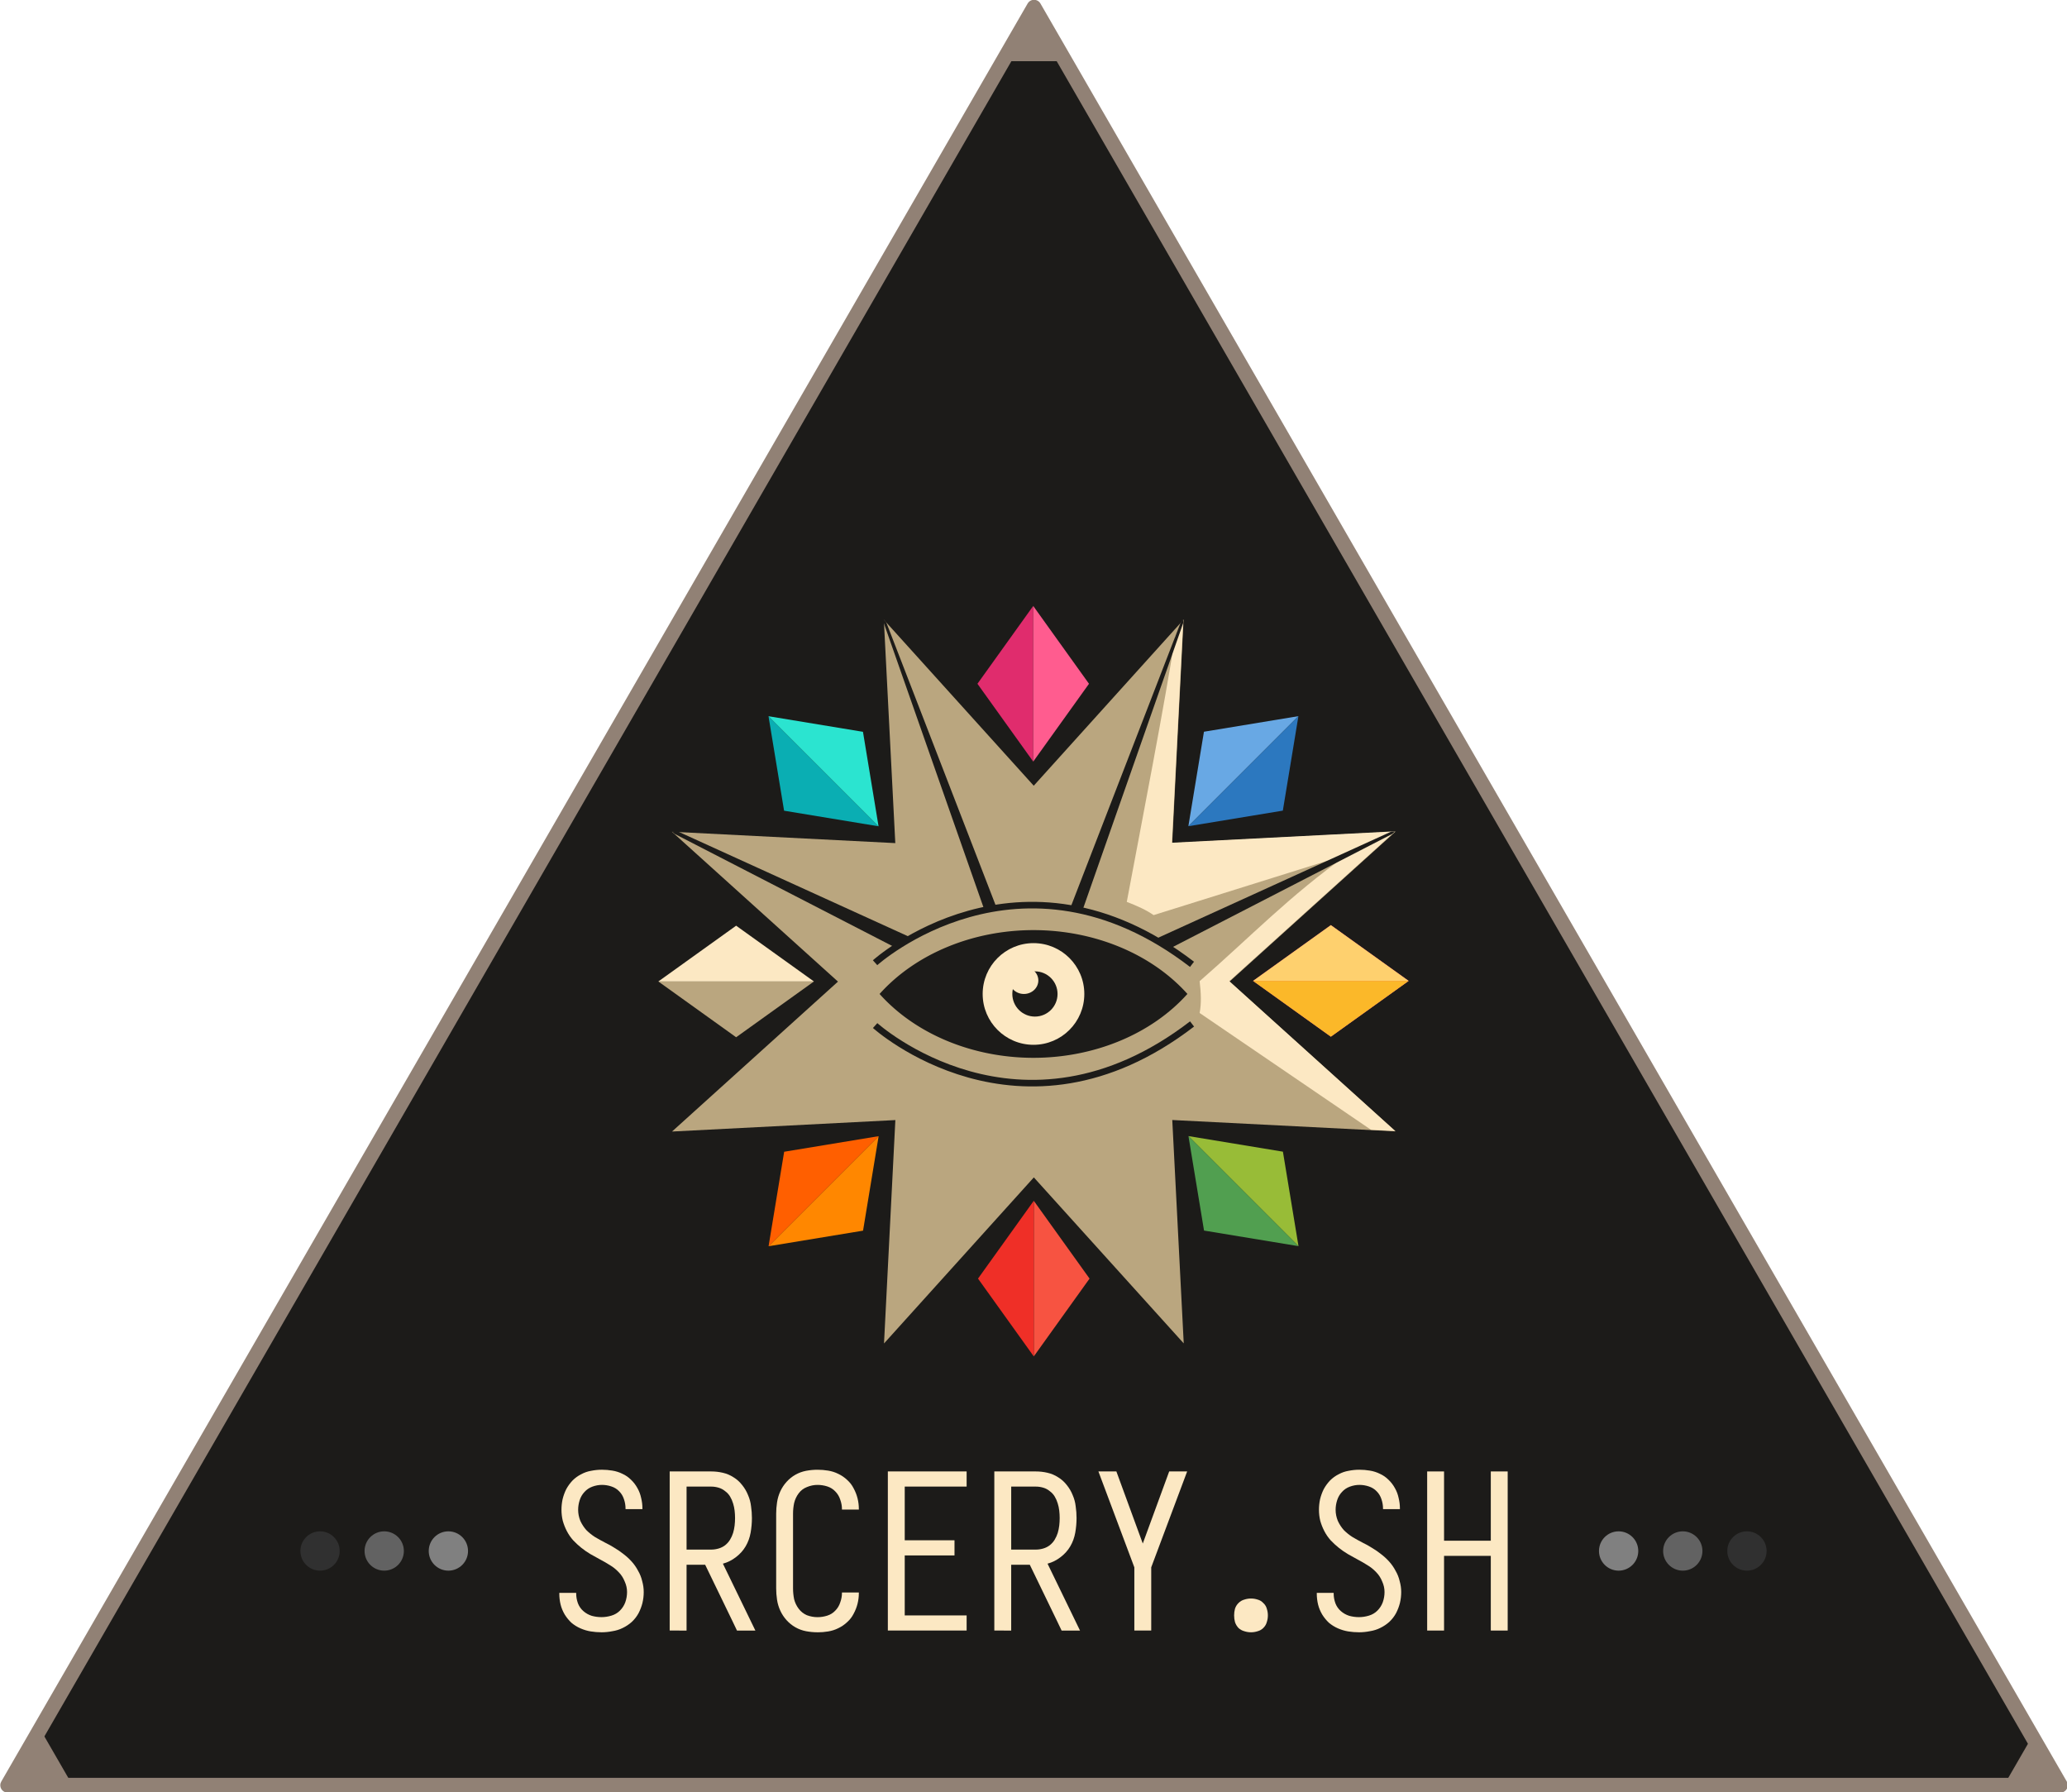 <svg height="546.361" viewBox="0 0 166.737 144.558" width="630.187" xmlns="http://www.w3.org/2000/svg"><g transform="translate(-48.291 -14.898)"><path d="m71.684 54.92 28.648-49.62 28.648-49.62 28.648 49.62 28.648 49.62-57.296-0z" fill="#1c1b19" stroke="#918175" stroke-linejoin="round" stroke-miterlimit="0" stroke-width=".824" transform="matrix(1.445 0 0 1.445 -54.673 79.52)"/><path d="m94.704 91.458-6.043-16.993-16.289 7.743 7.743-16.289-16.993-6.043 16.993-6.043-7.743-16.289 16.289 7.743 6.043-16.993 6.043 16.993 16.289-7.743-7.743 16.289 16.993 6.043-16.993 6.043 7.743 16.289-16.289-7.743z" fill="#baa67f" stroke-linejoin="round" stroke-width=".529" transform="matrix(.383 .924 -.924 .383 150.736 -16.377)"/><path d="m131.658 89.913a15.393 12.582 0 0 0 -12.415 5.15 15.393 12.582 0 0 0 12.415 5.15 15.393 12.582 0 0 0 12.417-5.153 15.393 12.582 0 0 0 -12.417-5.147z" fill="#1c1b19"/><circle cx="131.659" cy="95.063" fill="#fce8c3" r="4.1"/><circle cx="131.775" cy="95.063" fill="#1c1b19" r="1.824"/><ellipse cx="130.885" cy="93.972" fill="#fce8c3" rx="1.165" ry="1.091"/><path d="m118.885 97.611s11.678 10.538 25.565-.129" fill="none" stroke="#1c1b19" stroke-width=".529"/><path d="m143.745 64.855-.665 1.417c-.853 5.515-2.626 14.595-3.896 21.364.856.332 1.588.66 2.164 1.068l15.664-4.901c-4.716 3.351-7.833 6.642-11.951 10.229.119 1.002.143 1.805 0 2.565l13.822 9.42 1.954.1-13.387-12.085 13.387-12.086-18.012.92z" fill="#fce8c3"/><path d="m102.985 81.962-.306-.016.231.208 17.803 9.169 1.196-.745z" fill="#1c1b19"/><g fill="#baa67f"><circle cx="178.859" cy="139.988" fill="#808080" r="1.585"/><circle cx="184.035" cy="139.988" fill="#626262" r="1.585"/><circle cx="189.211" cy="139.988" fill="#303030" r="1.585"/></g><g fill="#baa67f"><circle cx="74.108" cy="139.988" fill="#303030" r="1.585"/><circle cx="79.284" cy="139.988" fill="#626262" r="1.585"/><circle cx="84.46" cy="139.988" fill="#808080" r="1.585"/></g><g fill="#fce8c3" stroke-width=".265" transform="translate(2.988 1.745)"><path d="m93.825 144.799q-.436 0-.873-.07-.419-.07-.821-.244-.402-.175-.733-.454-.314-.297-.541-.663-.227-.384-.332-.803-.105-.436-.105-.873v-.07h1.362v.052q0 .402.14.786.14.367.436.628.297.262.681.384.384.105.786.105.402 0 .803-.122.402-.122.681-.402.297-.297.436-.681.14-.402.14-.821 0-.436-.192-.855-.175-.436-.489-.751-.314-.332-.698-.559-.384-.244-.786-.454-.384-.209-.786-.436-.384-.227-.733-.506-.349-.279-.663-.611-.297-.332-.506-.733-.209-.402-.332-.838-.105-.436-.105-.89 0-.419.087-.838.105-.436.297-.821.209-.384.506-.698.314-.314.698-.506.384-.209.803-.279.436-.087.873-.087.419 0 .838.07.436.07.821.262.384.175.681.471.314.297.524.681.209.367.297.786.105.419.105.838v.07h-1.362v-.052q0-.367-.122-.733-.122-.384-.384-.646-.262-.279-.646-.402-.367-.122-.751-.122-.384 0-.768.14-.384.14-.646.436-.262.279-.384.663-.122.384-.122.768 0 .454.175.89.192.419.489.751.314.314.698.559.384.227.786.436.402.192.786.436.384.227.733.506.367.279.663.611.297.332.506.733.227.384.332.838.122.436.122.873 0 .454-.105.89-.105.419-.314.821-.209.384-.541.698-.332.297-.733.489-.384.192-.838.262-.436.087-.873.087z"/><path d="m99.324 144.659v-12.832h3.352q.471 0 .925.105.471.105.873.367.402.244.698.628.297.367.471.803.192.436.244.908.07.471.07.943 0 .594-.105 1.187-.105.594-.402 1.1-.297.506-.786.873-.471.367-1.047.524l2.619 5.395h-1.484l-.384-.803-2.182-4.504h-1.501v5.307zm3.352-6.529q.297 0 .594-.087.297-.087.524-.262.244-.192.402-.454.157-.262.244-.541.087-.297.122-.594.035-.297.035-.611 0-.297-.035-.594-.035-.297-.122-.576-.087-.297-.244-.559-.157-.262-.402-.436-.227-.192-.524-.279-.297-.087-.594-.087h-1.99v5.08z"/><path d="m111.248 144.799q-.454 0-.925-.087-.454-.087-.855-.314-.402-.227-.716-.576-.314-.349-.506-.768-.192-.419-.262-.873-.07-.471-.07-.925v-6.023q0-.454.07-.908.07-.471.262-.89.192-.419.506-.768.314-.349.716-.576.402-.227.855-.314.471-.087.925-.087.436 0 .855.07.436.07.821.262.402.192.716.489.332.297.524.681.209.384.314.803.105.419.105.855v.052h-1.362v-.035q0-.384-.14-.768-.122-.384-.402-.663-.262-.279-.646-.402-.384-.122-.786-.122-.436 0-.855.175-.402.157-.663.506-.262.349-.367.786-.087.419-.087.855v6.023q0 .436.087.873.105.419.367.768.262.349.663.524.419.157.855.157.402 0 .786-.122.384-.122.646-.402.279-.279.402-.663.14-.384.14-.768v-.035h1.362v.052q0 .436-.105.855-.105.419-.314.803-.192.384-.524.681-.314.297-.716.489-.384.192-.821.262-.419.07-.855.07z"/><path d="m116.922 144.659v-12.832h6.355v1.222h-4.993v4.33h4.015v1.222h-4.015v4.836h4.993v1.222z"/><path d="m125.511 144.659v-12.832h3.352q.471 0 .925.105.471.105.873.367.402.244.698.628.297.367.471.803.192.436.244.908.07.471.07.943 0 .594-.105 1.187-.105.594-.402 1.1-.297.506-.786.873-.471.367-1.047.524l2.619 5.395h-1.484l-.384-.803-2.182-4.504h-1.501v5.307zm3.352-6.529q.297 0 .594-.087.297-.087.524-.262.244-.192.402-.454.157-.262.244-.541.087-.297.122-.594.035-.297.035-.611 0-.297-.035-.594-.035-.297-.122-.576-.087-.297-.244-.559-.157-.262-.402-.436-.227-.192-.524-.279-.297-.087-.594-.087h-1.99v5.08z"/><path d="m136.806 144.659v-5.098l-2.898-7.734h1.449l2.13 5.814 2.13-5.814h1.449l-2.898 7.734v5.098z"/><path d="m146.216 144.799q-.279 0-.541-.087-.262-.07-.471-.262-.192-.209-.279-.471-.07-.262-.07-.541 0-.279.07-.541.087-.262.279-.454.209-.209.471-.279.262-.087.541-.087.279 0 .541.087.262.07.454.279.209.192.279.454.087.262.087.541 0 .279-.087.541-.07.262-.279.471-.192.192-.454.262-.262.087-.541.087z"/><path d="m154.928 144.799q-.436 0-.873-.07-.419-.07-.821-.244-.402-.175-.733-.454-.314-.297-.541-.663-.227-.384-.332-.803-.105-.436-.105-.873v-.07h1.362v.052q0 .402.14.786.14.367.436.628.297.262.681.384.384.105.786.105.402 0 .803-.122.402-.122.681-.402.297-.297.436-.681.14-.402.14-.821 0-.436-.192-.855-.175-.436-.489-.751-.314-.332-.698-.559-.384-.244-.786-.454-.384-.209-.786-.436-.384-.227-.733-.506-.349-.279-.663-.611-.297-.332-.506-.733-.209-.402-.332-.838-.105-.436-.105-.89 0-.419.087-.838.105-.436.297-.821.209-.384.506-.698.314-.314.698-.506.384-.209.803-.279.436-.087.873-.087.419 0 .838.07.436.07.821.262.384.175.681.471.314.297.524.681.209.367.297.786.105.419.105.838v.07h-1.362v-.052q0-.367-.122-.733-.122-.384-.384-.646-.262-.279-.646-.402-.367-.122-.751-.122-.384 0-.768.14-.384.14-.646.436-.262.279-.384.663-.122.384-.122.768 0 .454.175.89.192.419.489.751.314.314.698.559.384.227.786.436.402.192.786.436.384.227.733.506.367.279.663.611.297.332.506.733.227.384.332.838.122.436.122.873 0 .454-.105.89-.105.419-.314.821-.209.384-.541.698-.332.297-.733.489-.384.192-.838.262-.436.087-.873.087z"/><path d="m160.427 144.659v-12.832h1.362v5.587h3.771v-5.587h1.362v12.832h-1.362v-6.023h-3.771v6.023z"/></g><g transform="translate(-.196)"><path d="m119.077 92.543s11.678-10.538 25.565.129" fill="none" stroke="#1c1b19" stroke-width=".529"/><g fill="#1c1b19"><path d="m143.736 65.083.205-.228-.016.31-8.129 23.18-.978-.202z"/><path d="m160.727 81.962.306-.016-.231.208-17.803 9.169-1.196-.745z"/><path d="m119.975 65.083-.205-.228.016.31 8.129 23.18.978-.202z"/><path d="m102.985 81.962-.306-.016.231.208 17.803 9.169 1.196-.745z"/></g></g><path d="m155.602 94.032c0 6.612-2.68 12.597-7.013 16.93-4.333 4.333-10.319 7.013-16.93 7.013s-12.597-2.68-16.93-7.013c-4.333-4.333-7.013-10.319-7.013-16.93 0-6.612 2.68-12.597 7.013-16.93 4.333-4.333 10.319-7.013 16.93-7.013s12.597 2.68 16.93 7.013 7.013 10.319 7.013 16.93z" fill="none" stroke-miterlimit="0" stroke-width="1"/><g stroke-linejoin="round" stroke-width=".038"><g transform="matrix(0 2.022 -2.022 0 390.299 -22.244)"><path d="m57.494 119.154-2.225-3.104 2.225-3.104" fill="#e02c6d"/><path d="m57.494 112.946 2.225 3.104-2.225 3.104" fill="#ff5c8f"/></g><g transform="matrix(1.43 1.43 -1.43 1.43 232.326 -171.073)"><path d="m57.494 119.154-2.225-3.104 2.225-3.104" fill="#68a8e4"/><path d="m57.494 112.946 2.225 3.104-2.225 3.104" fill="#2c78bf"/></g><g transform="matrix(2.022 0 0 2.022 15.384 -164.608)"><path d="m57.494 119.154-2.225-3.104 2.225-3.104" fill="#e02c6d"/><path d="m57.494 112.946 2.225 3.104-2.225 3.104" fill="#ff5c8f"/></g><g transform="matrix(1.43 -1.43 1.43 1.43 -133.446 -6.634)"><path d="m57.494 119.154-2.225-3.104 2.225-3.104" fill="#0aaeb3"/><path d="m57.494 112.946 2.225 3.104-2.225 3.104" fill="#2be4d0"/></g><g transform="matrix(0 -2.022 2.022 0 -126.981 210.308)"><path d="m57.494 119.154-2.225-3.104 2.225-3.104" fill="#baa67f"/><path d="m57.494 112.946 2.225 3.104-2.225 3.104" fill="#fce8c3"/></g><g transform="matrix(-1.43 -1.43 1.43 -1.43 30.993 359.138)"><path d="m57.494 119.154-2.225-3.104 2.225-3.104" fill="#ff8700"/><path d="m57.494 112.946 2.225 3.104-2.225 3.104" fill="#ff5f00"/></g><g transform="matrix(-2.022 0 0 -2.022 247.935 352.672)"><path d="m57.494 119.154-2.225-3.104 2.225-3.104" fill="#f75341"/><path d="m57.494 112.946 2.225 3.104-2.225 3.104" fill="#ef2f27"/></g><g transform="matrix(-1.43 1.43 -1.43 -1.43 396.765 194.699)"><path d="m57.494 119.154-2.225-3.104 2.225-3.104" fill="#98bc37"/><path d="m57.494 112.946 2.225 3.104-2.225 3.104" fill="#519f50"/></g><g transform="matrix(0 2.022 -2.022 0 390.299 -22.244)"><path d="m57.494 119.154-2.225-3.104 2.225-3.104" fill="#fed06e"/><path d="m57.494 112.946 2.225 3.104-2.225 3.104" fill="#fbb829"/></g></g><path d="m-686.128-109.722h-134.073-134.073l67.036-116.11 67.036-116.11 67.036 116.11z" fill="#918175" transform="matrix(.018 0 0 .018 66.512 160.887)"/><path d="m-686.128-109.722h-134.073-134.073l67.036-116.11 67.036-116.11 67.036 116.11z" fill="#918175" transform="matrix(.018 0 0 .018 227.106 160.887)"/><path d="m-686.128-109.722h-134.073-134.073l67.036-116.11 67.036-116.11 67.036 116.11z" fill="#918175" transform="matrix(.018 0 0 .018 146.809 21.809)"/></g></svg>
